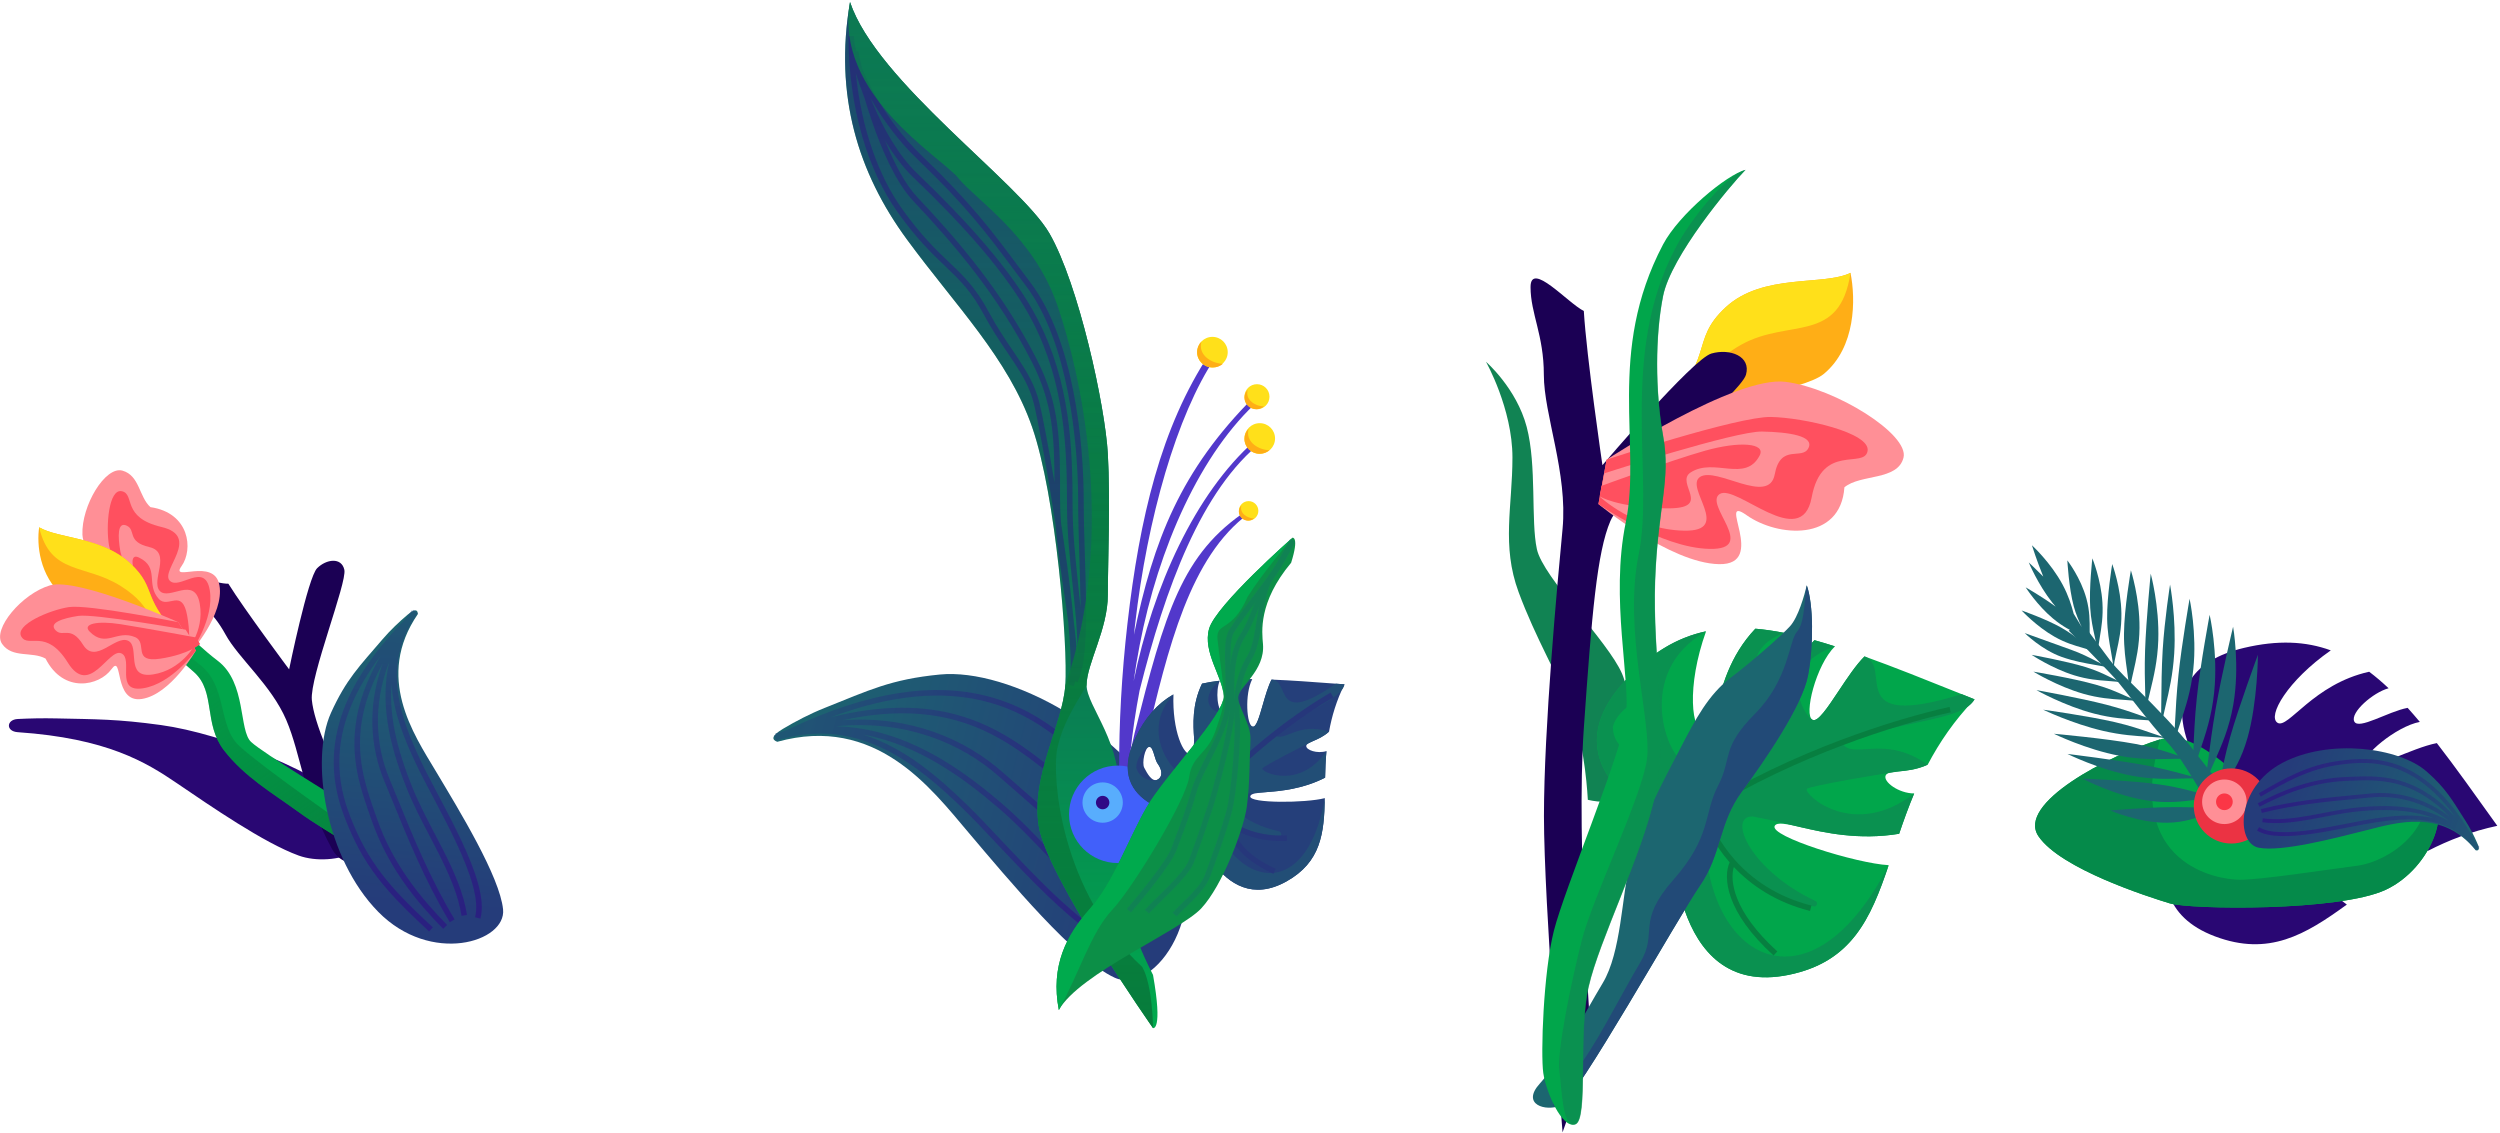 <svg width="898" height="407" viewBox="0 0 898 407" fill="none" xmlns="http://www.w3.org/2000/svg">
<path d="M806.118 232.703C818.176 229.865 828.183 230.303 837.222 233.614C821.609 244.515 814.333 257.282 818.097 259.632C821.862 261.982 830.885 245.747 851.006 241.288C853.356 243.056 855.674 245.037 857.986 247.221C852.41 248.709 844.122 255.961 845.648 259.141C847.175 262.321 857.722 255.604 864.825 254.261C866.275 255.869 867.731 257.553 869.201 259.31C860.581 260.941 847.867 271.793 849.48 274.507C851.093 277.221 866.35 268.618 875.311 266.923C881.979 275.523 889.051 285.49 897.033 296.633C887.612 298.652 879.473 301.837 872.211 305.578C864.924 304.538 860.742 300.103 858.856 301.254C856.969 302.404 859.016 308.074 863.215 310.717C859.121 313.276 855.299 315.948 851.653 318.586C831.447 310.1 823.015 293.774 819.537 295.492C816.06 297.209 834.695 319.121 842.986 324.923C828.057 335.751 814.953 343.63 795.613 336.342C757.991 322.165 791.643 278.415 791.643 278.415C791.643 278.415 766.468 242.035 806.118 232.703Z" fill="#290773"/>
<path d="M779.324 324.475C786.816 326.76 840.243 327.415 856.943 319.614C873.643 311.812 882.518 288.446 870.349 281.446C858.18 274.445 863.889 293.907 843.344 283.335C822.799 272.762 825.215 279.433 822.548 290.126C819.882 300.819 794.604 259.728 775.919 265.572C757.233 271.416 724.247 288.617 732.221 300.381C740.196 312.145 771.832 322.19 779.324 324.475Z" fill="#01A64B"/>
<path d="M779.324 324.475C786.816 326.76 840.243 327.415 856.943 319.614C873.643 311.812 882.518 288.446 870.349 281.446C875.538 296.5 859 309.387 846.5 311C834 312.613 812.5 316 804.5 316C796.5 316 763 310.5 775.919 265.572C757.233 271.416 724.247 288.617 732.221 300.381C740.196 312.145 771.832 322.19 779.324 324.475Z" fill="#058A4A"/>
<path d="M749.515 225.912C747.979 223.855 743.063 226.492 743.063 226.492C743.063 226.492 757.636 241.239 760.592 244.697C763.547 248.155 772.277 259.915 778.186 266.282C785.738 274.42 792.919 289.964 795.824 291.878C798.728 293.793 800.819 298.568 804.058 295.661C807.298 292.755 793.059 276.321 787.99 269.534C782.922 262.746 773.049 252.817 769.192 248.969C765.335 245.121 760.258 240.298 757.954 237.213C755.65 234.128 751.051 227.969 749.515 225.912Z" fill="#1C6670"/>
<path fill-rule="evenodd" clip-rule="evenodd" d="M740.907 210.041C736.629 202.042 729.868 195.865 729.868 195.865C729.868 195.865 731.606 201.422 733.939 207.103C731.077 204.198 728.729 202.026 728.729 202.026C728.729 202.026 731.982 209.872 737.225 216.501C737.614 216.993 738.002 217.464 738.387 217.914C733.591 214.355 727.619 210.975 727.619 210.975C727.619 210.975 731.759 217.452 737.479 222.21C740.88 225.039 743.964 226.568 746.607 227.878L746.848 227.998C747.067 228.346 747.275 228.695 747.472 229.046C747.325 228.739 747.187 228.424 747.057 228.102C748.056 228.599 748.989 229.072 749.847 229.584C750.287 230.566 750.67 231.527 750.959 232.499C750.793 231.737 750.701 230.936 750.652 230.092C750.896 230.255 751.132 230.423 751.362 230.599C751.12 230.39 750.881 230.173 750.644 229.949C750.589 228.885 750.597 227.754 750.606 226.548C750.631 223.29 750.66 219.489 749.441 215.014C747.39 207.486 742.585 201.288 742.585 201.288C742.585 201.288 743.125 211.278 744.887 217.749C745.691 220.699 746.761 223.144 747.808 225.332C747.511 224.84 747.212 224.336 746.905 223.82C746.268 222.749 745.602 221.628 744.871 220.464C744.053 217.376 742.97 213.898 740.907 210.041ZM746.977 226.025C747.074 226.135 747.171 226.243 747.267 226.351C748.03 227.211 748.757 228.029 749.482 228.788C749.339 228.485 749.193 228.179 749.043 227.87C748.403 227.256 747.711 226.65 746.977 226.025Z" fill="#1C6670"/>
<path d="M755.193 216.438C754.683 208.092 751.572 200.553 751.572 200.553C751.572 200.553 750.365 211.162 750.803 218.337C751.052 222.411 751.79 225.75 752.451 228.74C752.954 231.016 753.412 233.089 753.576 235.13C753.539 233.201 753.881 231.135 754.268 228.804C754.835 225.387 755.496 221.4 755.193 216.438Z" fill="#1C6670"/>
<path d="M758.706 202.6C758.706 202.6 761.869 211.043 762.011 220.282C762.095 225.774 761.126 230.154 760.297 233.907C759.73 236.468 759.229 238.738 759.169 240.871C759.09 238.61 758.675 236.303 758.219 233.77C757.621 230.443 756.953 226.727 756.884 222.218C756.762 214.276 758.706 202.6 758.706 202.6Z" fill="#1C6670"/>
<path d="M768.511 225.554C768.602 214.796 765.418 204.856 765.418 204.856C765.418 204.856 763.014 218.375 762.936 227.623C762.891 232.874 763.513 237.223 764.07 241.116C764.494 244.08 764.88 246.781 764.906 249.415C765.026 246.934 765.627 244.311 766.304 241.351C767.298 237.012 768.457 231.949 768.511 225.554Z" fill="#1C6670"/>
<path d="M772.538 206.054C772.538 206.054 775.671 217.596 775.254 229.966C775.006 237.32 773.609 243.104 772.411 248.061C771.594 251.442 770.87 254.439 770.667 257.288C770.714 254.425 770.638 251.707 770.555 248.769C770.436 244.514 770.303 239.796 770.515 233.505C770.874 222.871 772.538 206.054 772.538 206.054Z" fill="#1C6670"/>
<path d="M780.98 234.739C781.759 222.007 779.485 209.984 779.485 209.984C779.485 209.984 777.508 222.514 776.838 233.459C776.443 239.919 776.388 246.428 776.339 252.162L776.339 252.165C776.305 256.145 776.274 259.751 776.135 262.71C776.406 259.782 777.126 256.722 777.938 253.271C779.128 248.211 780.517 242.308 780.98 234.739Z" fill="#1C6670"/>
<path d="M786.498 215.069C786.498 215.069 789.2 227.411 787.837 240.395C787.027 248.114 785.032 254.107 783.323 259.243C782.157 262.747 781.123 265.853 780.689 268.837C780.941 265.917 781.096 262.907 781.265 259.642C781.521 254.67 781.809 249.107 782.516 242.369C783.688 231.207 786.498 215.069 786.498 215.069Z" fill="#1C6670"/>
<path d="M795.319 248.781C796.824 234.45 793.707 220.835 793.707 220.835C793.707 220.835 790.397 238.275 789.104 250.594C788.335 257.915 788.086 264.112 787.864 269.641L787.864 269.642L787.864 269.647C787.82 270.734 787.778 271.795 787.732 272.833C784.883 272.231 782.588 271.479 780.102 270.665C776.731 269.561 773.011 268.342 767.086 267.226C756.657 265.262 737.758 263.569 737.758 263.569C737.758 263.569 749.244 269.206 761.376 271.491C768.588 272.849 774.203 272.72 779.016 272.61C782.195 272.538 785.023 272.473 787.732 272.85C787.64 274.952 787.537 276.963 787.392 278.911C786.266 278.624 785.162 278.325 784.021 278.017L784.02 278.017L784.019 278.017C780.496 277.065 776.626 276.019 770.699 274.903C760.507 272.983 742.627 270.814 742.627 270.814C742.627 270.814 753.846 276.401 765.703 278.634C772.751 279.961 778.24 279.809 782.945 279.678C784.484 279.635 785.939 279.595 787.337 279.61C787.322 279.799 787.306 279.988 787.29 280.177C787.318 279.988 787.348 279.799 787.38 279.61C788.882 279.627 790.319 279.708 791.725 279.918C790.218 279.608 788.843 279.281 787.502 278.939C788.066 276.023 789.102 272.973 790.252 269.587C792.178 263.916 794.424 257.3 795.319 248.781Z" fill="#1C6670"/>
<path d="M802.125 225.126C802.125 225.126 804.64 239.134 802.183 253.225C800.723 261.601 797.933 267.894 795.542 273.288C793.911 276.968 792.466 280.229 791.754 283.448C792.212 280.456 792.62 277.294 793.06 273.877C793.799 268.14 794.631 261.682 795.954 254.092C798.066 241.979 802.125 225.126 802.125 225.126Z" fill="#1C6670"/>
<path d="M811.046 235.186C811.046 235.186 810.962 252.117 807.314 264.998C805.16 272.602 802.361 276.897 799.932 280.624C798.643 282.602 797.458 284.419 796.529 286.487C796.944 286.568 797.366 286.644 797.796 286.716C797.354 286.674 796.91 286.648 796.462 286.637C796.202 287.226 795.963 287.837 795.748 288.478C795.912 287.848 796.063 287.234 796.205 286.631C793.933 286.599 791.56 286.912 788.947 287.258C784.214 287.884 778.693 288.614 771.55 287.579C759.534 285.837 748.042 279.685 748.042 279.685C748.042 279.685 765.519 280.301 775.849 281.799C781.793 282.661 785.906 283.781 789.626 284.795C791.872 285.406 793.975 285.979 796.252 286.433C796.773 284.196 797.169 282.102 797.586 279.888C798.354 275.823 799.197 271.356 801.034 264.87C804.17 253.798 811.046 235.186 811.046 235.186Z" fill="#1C6670"/>
<path d="M757.963 291.114C757.963 291.114 768.411 295.655 778.562 295.522C784.597 295.443 789.009 293.789 792.791 292.371C795.371 291.404 797.658 290.547 799.966 290.375C797.936 290.345 795.82 290.268 793.552 290.186C789.356 290.034 784.639 289.863 778.974 289.937C770.248 290.051 757.963 291.114 757.963 291.114Z" fill="#1C6670"/>
<path d="M733.906 254.923C733.906 254.923 744.333 259.959 755.421 262.531C762.013 264.061 767.168 264.364 771.588 264.624C774.603 264.801 777.274 264.958 779.826 265.47C777.111 264.802 774.755 263.988 772.186 263.101C768.805 261.933 765.056 260.639 759.639 259.382C750.107 257.17 733.906 254.923 733.906 254.923Z" fill="#1C6670"/>
<path d="M752.249 256.337C741.48 253.543 731.485 247.886 731.485 247.886C731.485 247.886 747.297 250.72 756.554 253.122C761.89 254.507 765.537 255.798 768.837 256.967C771.262 257.825 773.501 258.618 776.085 259.333C773.604 258.782 770.986 258.645 768.032 258.49C763.702 258.263 758.65 257.998 752.249 256.337Z" fill="#1C6670"/>
<path d="M730.402 241.255C730.402 241.255 739.004 246.549 748.364 249.213C753.929 250.798 758.35 251.085 762.139 251.332C764.724 251.5 767.015 251.649 769.175 252.177C766.879 251.481 765.003 250.645 762.961 249.734C760.288 248.542 757.33 247.223 752.769 245.924C744.722 243.634 730.402 241.255 730.402 241.255Z" fill="#1C6670"/>
<path d="M745.099 242.59C737.063 240.11 729.763 235.218 729.763 235.218C729.763 235.218 742.197 237.467 749.105 239.598C753.018 240.806 755.514 242.022 757.77 243.12C759.496 243.961 761.081 244.733 763.052 245.38C761.196 244.888 759.214 244.743 756.978 244.58C753.7 244.342 749.876 244.063 745.099 242.59Z" fill="#1C6670"/>
<path d="M727.28 227.399C727.28 227.399 733.311 233.396 740.565 235.966C744.928 237.512 749.052 238.226 752.547 238.831C754.862 239.232 756.902 239.585 758.551 240.1C756.778 239.438 754.98 238.512 753.008 237.496C750.416 236.161 747.522 234.67 743.981 233.416C737.745 231.206 727.28 227.399 727.28 227.399Z" fill="#1C6670"/>
<path d="M738 228.719C731.481 225.023 726.157 219.281 726.157 219.281C726.157 219.281 734.841 222.296 740.446 225.473C743.628 227.277 746.122 229.24 748.356 230.998C750.056 232.336 751.604 233.555 753.19 234.494C751.666 233.712 749.952 233.223 748.018 232.67C745.183 231.861 741.876 230.916 738 228.719Z" fill="#1C6670"/>
<circle r="13.5" transform="matrix(-1 0 0 1 801.5 289.5)" fill="#EB3343"/>
<circle r="8" transform="matrix(-1 0 0 1 799 288)" fill="#FF8F96"/>
<circle r="3" transform="matrix(-1 0 0 1 799 288)" fill="#FB3646"/>
<path d="M871.633 277.109C878.673 283.263 880.839 287.407 885.671 294.935C887.331 297.522 888.713 300.287 889.795 302.767C890.877 305.248 890.278 305.677 889.244 305.395C877.104 290.355 860.516 295.577 849.894 298.249C838.298 301.165 819.51 306.09 811.313 304.501C803.116 302.913 803.046 282.861 819.846 274.019C836.646 265.177 861.732 268.453 871.633 277.109Z" fill="url(#paint0_linear)"/>
<path opacity="0.528" d="M811.696 284.733L811.374 284.919L812.082 286.141L812.331 285.997C821.035 280.953 829.226 276.206 840.396 274.696C846.089 273.927 853.797 273.149 862.263 276.663C868.515 279.258 875.239 284.22 881.871 293.376C875.905 286.948 870.121 283.291 864.606 281.258C857.018 278.46 850.007 278.771 843.954 279.04C843.514 279.059 843.079 279.079 842.65 279.097C829.753 279.633 819.292 284.184 810.969 288.535L811.623 289.786C819.875 285.472 830.118 281.031 842.708 280.507C843.13 280.49 843.554 280.471 843.982 280.452L843.984 280.452C850.059 280.184 856.806 279.886 864.118 282.582C869.074 284.409 874.322 287.626 879.78 293.226C870.259 286.13 859.977 284.171 851.31 285.043C849.539 285.221 847.729 285.392 845.885 285.567C835.399 286.561 823.806 287.66 812.093 290.637L812.441 292.005C824.039 289.058 835.509 287.97 845.998 286.975L845.999 286.975L846.002 286.974C847.85 286.799 849.669 286.627 851.451 286.447C860.006 285.587 870.254 287.582 879.702 294.941C869.114 288.888 856.786 289.184 847.873 289.95C843.387 290.335 838.86 291.202 834.415 292.053C832.88 292.347 831.354 292.64 829.844 292.91C823.924 293.967 818.203 294.688 812.786 293.944L812.594 295.343C818.245 296.119 824.153 295.36 830.092 294.299C831.642 294.022 833.192 293.726 834.741 293.429C839.166 292.581 843.588 291.735 847.994 291.356C855.543 290.708 865.264 290.435 874.249 293.913C866.986 292.203 859.385 293.06 853.032 294.002C850.457 294.384 847.314 295.003 843.918 295.672L843.905 295.674C843.524 295.749 843.139 295.825 842.751 295.901C838.901 296.658 834.766 297.453 830.741 298.038C826.714 298.623 822.821 298.995 819.452 298.912C816.063 298.828 813.306 298.286 811.473 297.129L810.719 298.323C812.882 299.687 815.954 300.238 819.417 300.323C822.902 300.409 826.884 300.025 830.945 299.435C835.008 298.844 839.173 298.043 843.024 297.286C843.413 297.21 843.799 297.134 844.181 297.059L844.186 297.058C847.591 296.387 850.7 295.775 853.239 295.398C864.647 293.708 879.179 292.475 888.901 304.821L888.956 304.778C889.103 304.999 889.251 305.223 889.398 305.448L890.579 304.675C890.518 304.581 890.456 304.487 890.394 304.393L890.604 304.238C890.141 303.613 889.673 303.005 889.2 302.416C880.557 286.623 871.354 278.908 862.805 275.36C853.973 271.694 845.946 272.522 840.207 273.297C828.759 274.844 820.358 279.713 811.696 284.733Z" fill="url(#paint1_linear)"/>
<path d="M619.824 110.412C633.191 98 655.151 102.774 664.699 98C666.608 107.548 666.608 124.734 655.151 134.282C647.446 140.702 613.141 143.83 604.548 153.377C598.819 155.287 595.955 153.377 595 149.558C616.96 128.553 606.457 122.824 619.824 110.412Z" fill="#FFAE16"/>
<path d="M619.824 110.412C633.191 98 655.151 102.774 664.699 98C660.841 123.779 642.701 114.231 625.515 123.779C608.328 133.327 613.141 143.83 604.548 153.377C598.819 155.287 595.955 153.377 595 149.558C616.96 128.553 606.457 122.824 619.824 110.412Z" fill="#FFE01A"/>
<path d="M548.393 153.36C544.734 139.455 533.756 129.94 533.756 129.94C533.756 129.94 543.27 146.773 543.27 164.338C543.27 181.903 539.294 195.926 545.466 212.642C551.637 229.358 559.522 242.217 564.494 255.091C569.467 267.965 570.349 287.294 570.349 287.294C570.349 287.294 580.789 289.943 582.608 285.064C584.428 280.186 587.67 253.546 582.608 241.917C577.547 230.289 554.273 207.447 552.053 197.273C549.832 187.098 552.053 167.266 548.393 153.36Z" fill="#118353"/>
<path d="M549.773 103.115C549.773 93.567 563.179 108.844 568.908 111.708C569.863 127.939 575.592 167.084 575.592 167.084C575.592 167.084 608.054 128.893 614.738 126.984C621.421 125.074 629.059 127.938 627.15 134.622C625.24 141.306 583.26 175.887 578.456 187.135C573.651 198.384 571.772 220.552 568.908 261.608C566.044 302.664 571.772 377.137 571.772 377.137L561.27 406.735C561.27 406.735 554.586 324.623 554.586 293.116C554.586 261.608 559.36 210.05 561.27 189.999C563.179 169.949 554.547 148.944 554.547 134.622C554.547 120.3 549.773 112.663 549.773 103.115Z" fill="#1B0054"/>
<path fill-rule="evenodd" clip-rule="evenodd" d="M583.705 244.567C592.884 234.605 602.346 229.013 612.818 226.755C605.707 246.577 607.471 263.179 612.474 263.168C614.462 263.164 615.272 259.85 616.5 254.83C618.362 247.218 621.183 235.685 630.522 225.828C633.844 226.11 637.277 226.615 640.838 227.318C636.71 232.093 633.904 244.02 637.403 246.149C639.54 247.449 642.322 243.195 645.445 238.421C647.437 235.375 649.567 232.118 651.757 229.955C654.149 230.625 656.596 231.363 659.104 232.164C652.28 238.903 647.795 256.936 651.066 258.568C652.936 259.501 656.453 254.207 660.447 248.193C663.438 243.691 666.696 238.785 669.733 235.786C680.272 239.569 691.826 244.204 704.638 249.343C706.164 249.955 707.707 250.574 709.269 251.2C701.968 258.793 696.611 266.733 692.426 274.679C688.54 276.462 684.822 276.822 682.034 277.091C679.537 277.333 677.785 277.502 677.327 278.559C676.358 280.794 681.979 284.997 687.574 285.006C685.511 289.917 683.773 294.772 682.173 299.49C667.674 301.898 655.202 299.04 647.112 297.186C641.74 295.955 638.3 295.167 637.481 296.657C635.428 300.391 666.983 310.188 678.416 310.767C671.883 330.107 665.077 345.526 642.535 350.162C598.686 359.179 600.632 297.053 600.632 297.053C600.632 297.053 553.526 277.323 583.705 244.567ZM636.281 250.826C637.496 251.276 637.596 254.386 637.684 257.134C637.72 258.262 637.754 259.329 637.863 260.125C638.236 262.86 637.367 264.65 634.481 264.242C631.595 263.833 630.36 261.484 630.847 258.52C631.334 255.557 634.568 250.191 636.281 250.826ZM591.537 257.201C591.58 254.431 591.621 251.836 590.141 251.555C587.638 251.079 583.224 259.318 583.752 262.21C583.776 262.339 583.8 262.476 583.826 262.62C584.38 265.7 585.502 271.94 589.161 271.143C592.991 270.308 593.097 265.859 591.947 262.495C591.477 261.119 591.508 259.118 591.537 257.201Z" fill="#01A64B"/>
<path fill-rule="evenodd" clip-rule="evenodd" d="M583.705 244.567C592.884 234.605 602.346 229.013 612.818 226.755C586.285 241.89 599.823 273.24 604.826 273.23C606.814 273.226 615.272 259.85 616.5 254.83C618.362 247.218 621.183 235.685 630.522 225.828C633.844 226.11 637.277 226.615 640.838 227.318C629.022 231.746 627.295 241.728 637.403 246.149C639.54 247.449 642.322 243.195 645.445 238.421C647.437 235.375 649.567 232.118 651.757 229.955C654.149 230.625 656.596 231.363 659.104 232.164C637.821 239.607 647.795 256.936 651.066 258.568C652.936 259.501 656.453 254.207 660.447 248.193C663.438 243.691 666.696 238.785 669.733 235.786C680.272 239.569 661.618 262.653 704.638 249.344C706.164 249.955 707.707 250.575 709.269 251.2C705.358 258.761 683.518 258.643 661.592 266.817C665.559 273.242 676.523 263.448 692.426 274.679C688.54 276.463 684.822 276.822 682.034 277.092C679.537 277.333 649.457 282.336 648.999 283.392C648.03 285.628 666.059 301.713 687.574 285.006C685.511 289.917 683.773 294.772 682.173 299.49C667.674 301.898 655.202 299.04 647.112 297.186C644.252 296.531 636.958 294.648 629.57 293.272C620.301 293.113 628.559 312.535 652.052 323.606C653.132 324.115 652.668 325.834 651.5 325.59C619.897 318.981 614.202 296.553 612.831 291.987C608.563 341.95 648.47 368.739 678.416 310.767C671.883 330.107 665.077 345.526 642.535 350.162C598.686 359.179 600.632 297.053 600.632 297.053C600.632 297.053 553.526 277.323 583.705 244.567ZM636.282 250.826C637.496 251.276 637.596 254.387 637.684 257.134C637.72 258.262 637.755 259.329 637.863 260.125C638.237 262.86 637.367 264.65 634.481 264.242C631.595 263.833 627.775 265.046 627.297 258.277C626.818 251.509 634.568 250.191 636.282 250.826ZM591.538 257.201C591.581 254.431 591.621 251.836 590.141 251.555C587.638 251.079 580.473 255.905 579.322 261.18C579.345 261.309 579.37 261.446 579.396 261.59C579.361 267.348 585.502 271.94 589.161 271.143C592.992 270.308 593.097 265.859 591.947 262.495C591.477 261.119 591.508 259.118 591.538 257.201Z" fill="#0A9150"/>
<path fill-rule="evenodd" clip-rule="evenodd" d="M611.487 289.978C643.875 269.778 680.968 258.178 700.287 253.916L700.718 255.869C681.672 260.071 645.157 271.482 613.163 291.292C614.342 295.729 617.457 302.481 623.223 308.949C629.233 315.691 638.11 322.109 650.657 325.275L650.167 327.214C637.907 324.121 629.003 318.01 622.788 311.432C621.354 316.098 622.384 327.194 638.415 341.741L637.071 343.222C619.764 327.517 618.906 315.005 621.278 309.766C615.837 303.504 612.728 297.006 611.395 292.398C609.912 293.336 608.44 294.292 606.981 295.266L605.87 293.603C607.724 292.365 609.598 291.157 611.487 289.978Z" fill="#077F40"/>
<path d="M603.757 268.447C608.965 258.426 613.706 249.456 621.67 243.429C629.635 237.402 640.029 228.175 642.972 224.951C645.915 221.727 648.133 213.902 648.997 210.258C651.357 216.845 651.521 231.771 649.443 242.68C647.365 253.588 633.842 273.257 625.598 284.446C617.353 295.635 618.382 306.917 610.651 318.083C602.92 329.249 566.253 394.771 560.694 397.084C555.134 399.397 546.258 396.711 553.125 389.19C559.992 381.668 568.983 364.265 575.686 353.146C582.389 342.027 582.505 321.939 585.54 309.442C588.576 296.945 598.548 278.468 603.757 268.447Z" fill="#1C6670"/>
<path d="M617.111 282.258C622.319 272.236 618.044 268.826 630.353 256.422C642.662 244.018 642.544 230.12 645.487 226.896C648.43 223.673 648.133 213.902 648.997 210.258C651.357 216.845 651.522 231.771 649.444 242.679C647.365 253.588 633.842 273.257 625.598 284.446C617.353 295.635 618.382 306.917 610.651 318.083C602.92 329.249 566.253 394.771 560.694 397.084C555.135 399.397 558.303 393.073 565.17 385.552C572.036 378.03 582.406 356.96 589.109 345.841C595.812 334.722 587.426 331.499 601.136 315.941C614.846 300.384 611.902 292.279 617.111 282.258Z" fill="#224A77"/>
<path d="M577.097 165.097C577.097 165.097 623.369 134.8 641.425 137.161C659.481 139.522 685.835 156.036 683.74 164.388C681.644 172.739 668.32 170.212 662.513 175.034C661.16 194.725 638.5 192.934 627.379 185.056C616.258 177.179 635.163 202.998 617.476 202.647C599.789 202.296 574.151 181.059 574.151 181.059L577.097 165.097Z" fill="#FF8F96"/>
<path d="M577.097 165.097C577.097 165.097 624.289 149.534 636.109 149.773C647.93 150.012 672.019 155.429 670.835 162.007C669.651 168.584 654.383 158.97 650.744 178.688C647.106 198.406 623.592 173.678 617.718 177.448C611.845 181.219 631.767 197.516 614.08 197.165C596.392 196.814 574.151 181.059 574.151 181.059L577.097 165.097Z" fill="#FF505F"/>
<path d="M576.274 170.013C576.274 170.013 623.344 154.817 632.924 155.011C642.504 155.204 651.868 156.565 649.571 160.995C647.274 165.426 639.557 159.147 637.478 170.414C635.399 181.682 616.561 167.525 610.687 171.296C604.814 175.067 622.59 190.969 604.903 190.618C587.215 190.266 574.714 178.463 574.714 178.463L576.274 170.013Z" fill="#FF8F96"/>
<path d="M575.273 174.513C575.273 174.513 599.935 165.428 612.419 161.907C624.904 158.385 634.376 159.162 632.079 163.593C626.924 173.537 615.757 164.257 607.283 169.697C601.41 173.468 615.934 182.944 598.247 182.593C580.559 182.242 574.58 178.268 574.58 178.268L575.273 174.513Z" fill="#FF505F"/>
<path d="M583.98 187.58C589.678 159.917 576.929 126.649 597.364 87.825C603.1 76.927 620.308 62.677 627 61C621.264 66.868 600.232 92.016 597.364 106.267C594.496 120.518 594.496 140.637 597.364 156.564C600.232 172.491 595.491 181.712 594.496 208.537C593.502 235.362 599.276 263.864 594.496 285.659C589.716 307.454 574.421 337.632 570.597 354.398C566.773 371.163 570.597 402.18 565.817 403.856C561.037 405.533 555.301 392.12 554.345 385.414C553.389 378.708 554.345 349.368 558.169 334.279C561.993 319.19 582.068 271.408 583.98 257.996C585.892 244.583 578.283 215.243 583.98 187.58Z" fill="#01A64B"/>
<path d="M588.637 199.004C594.323 171.34 581.407 127.947 601.801 89.122C607.525 78.224 620.322 62.677 627 61C621.276 66.868 600.286 92.017 597.424 106.268C594.562 120.519 594.562 140.638 597.424 156.566C600.286 172.493 595.554 181.714 594.562 208.54C593.57 235.366 599.332 263.867 594.562 285.663C589.791 307.459 574.526 337.638 570.71 354.403C566.894 371.169 570.71 402.186 565.94 403.863C561.169 405.54 561.069 391.418 560.115 384.711C559.161 378.005 564.343 352.892 568.16 337.803C571.976 322.713 589.654 286.314 591.562 272.901C593.47 259.489 582.951 226.668 588.637 199.004Z" fill="#118353" fill-opacity="0.592"/>
<path d="M337.603 242.287C319.945 244.001 312.026 247.998 296.256 254.271C290.838 256.426 285.651 259.164 281.242 261.794C276.833 264.424 277.282 265.748 279.189 266.455C314.529 256.671 334.344 283.054 347.775 298.91C362.437 316.219 385.973 344.572 400.37 351.179C414.766 357.785 437.029 326.937 420.887 294.738C404.746 262.539 362.435 239.876 337.603 242.287Z" fill="url(#paint2_linear)"/>
<path opacity="0.528" d="M421.319 320.424L421.601 321.049L419.779 321.872L419.545 321.355C411.699 303.971 404.286 287.546 388.678 272.831C380.739 265.347 369.655 255.577 352.622 251.621C338.953 248.447 321.346 248.996 298.339 257.659C317.26 252.942 331.881 253.506 343.766 256.775C358.492 260.826 368.911 269.012 377.955 276.117C378.609 276.632 379.257 277.14 379.899 277.642C399.139 292.673 410.218 311.197 418.238 327.085L416.452 327.987C408.483 312.199 397.565 293.981 378.667 279.218C378.035 278.723 377.398 278.223 376.755 277.719C367.687 270.597 357.56 262.644 343.235 258.704C332.565 255.769 319.506 255.049 302.776 258.678C327.304 256.983 346.807 265.656 359.957 277.232C362.493 279.464 365.097 281.73 367.749 284.039C382.824 297.158 399.468 311.642 414.226 329.152L412.697 330.441C398.047 313.06 381.535 298.689 366.458 285.567C363.8 283.253 361.186 280.978 358.635 278.733C345.422 267.101 325.538 258.416 300.332 260.889C325.574 261.498 345.998 276.768 359.84 288.6C366.318 294.137 372.324 300.458 378.236 306.678C380.281 308.831 382.316 310.971 384.354 313.063C392.319 321.238 400.377 328.705 409.604 333.569L408.672 335.338C399.148 330.318 390.906 322.654 382.922 314.459C380.844 312.327 378.785 310.161 376.725 307.993C370.834 301.794 364.933 295.584 358.54 290.12C346.6 279.913 330.107 267.477 310.065 263.887C325.274 268.634 337.571 279.638 347.391 289.136C350.934 292.563 355.092 296.985 359.592 301.77C360.103 302.313 360.618 302.861 361.137 303.412C366.24 308.834 371.744 314.633 377.311 319.989C382.882 325.347 388.492 330.236 393.802 333.845C399.135 337.471 404.05 339.723 408.248 339.971L408.131 341.967C403.383 341.688 398.099 339.185 392.677 335.5C387.232 331.798 381.529 326.821 375.925 321.43C370.317 316.036 364.783 310.204 359.681 304.783C359.167 304.237 358.657 303.695 358.153 303.159L358.14 303.145C353.63 298.35 349.507 293.966 346.001 290.574C330.282 275.37 309.098 257.263 280.257 265.623L280.22 265.495C279.739 265.677 279.256 265.862 278.77 266.05L278.047 264.185C278.24 264.111 278.433 264.036 278.626 263.962L278.474 263.491C279.884 263.036 281.282 262.615 282.669 262.227C313.41 247.432 336.056 245.721 353.074 249.673C370.653 253.755 382.062 263.846 390.05 271.376C405.947 286.364 413.502 303.102 421.319 320.424Z" fill="url(#paint3_linear)"/>
<path d="M305.321 0.747C314.869 29.39 366.427 65.672 376.93 83.813C387.432 101.954 396.98 145.874 397.935 163.06C398.89 180.246 397.935 201.251 397.935 213.663C397.935 226.075 390.297 238.487 390.297 246.126C390.297 253.764 403.664 267.131 401.754 287.181C400.897 296.178 397.935 318.689 414.166 350.197C417.752 370.482 414.166 369.293 414.166 369.293C414.166 369.293 375.974 314.87 373.11 296.729C370.246 278.588 381.703 260.447 382.658 246.126C383.613 231.804 379.367 178.337 370.774 153.513C362.18 128.688 343.36 109.987 325.774 86.013C308.187 62.039 299.592 34.164 305.321 0.747Z" fill="url(#paint4_linear)"/>
<path d="M305.321 0.747C314.869 29.39 366.427 65.672 376.93 83.813C387.432 101.954 396.98 145.874 397.935 163.06C398.89 180.246 397.935 201.251 397.935 213.663C397.935 226.075 390.297 238.487 390.297 246.126C390.297 253.764 403.664 267.131 401.754 287.181C400.897 296.178 397.935 318.689 414.166 350.197C417.752 370.482 414.166 369.293 414.166 369.293C414.166 369.293 375.974 314.87 373.11 296.729C370.246 278.588 381.703 260.447 382.658 246.126C383.613 231.804 379.367 178.337 370.774 153.513C362.18 128.688 343.36 109.987 325.774 86.013C308.187 62.039 299.592 34.164 305.321 0.747Z" fill="url(#paint5_linear)" fill-opacity="0.618"/>
<path fill-rule="evenodd" clip-rule="evenodd" d="M304.774 13.013C304.774 39.181 312.075 61.736 322.372 76.152C329.371 85.95 334.795 91.115 339.474 95.569C339.727 95.81 339.978 96.049 340.227 96.286C345.038 100.877 349.063 104.904 353.392 112.985C356.359 118.523 359.335 122.912 362.007 126.851C362.739 127.931 363.448 128.976 364.127 130.002C367.297 134.788 369.848 139.177 371.306 144.765C372.617 149.789 376.067 168.16 379.123 188.01C379.714 195.885 380.964 204.369 382.147 212.403L382.148 212.407C382.417 214.24 382.684 216.05 382.938 217.823C383.213 219.736 383.473 221.607 383.71 223.422C383.846 224.878 383.969 226.291 384.076 227.655C384.432 232.19 384.612 236.153 384.563 239.286C384.539 240.852 384.458 242.195 384.317 243.289C384.175 244.392 383.979 245.18 383.756 245.679C383.754 245.682 383.753 245.684 383.752 245.687L385.575 246.509C385.826 245.953 386.036 245.34 386.209 244.675L387.022 245.081C388.39 242.345 389.176 238.333 389.62 233.601C390.066 228.842 390.174 223.24 390.122 217.255C390.074 211.722 389.888 205.838 389.704 199.964L389.658 198.518C389.459 192.161 389.274 185.85 389.274 180.013C389.274 169.352 388.378 154.871 385.541 140.488C382.709 126.125 377.921 111.757 370.07 101.408C368.373 99.171 366.767 97.014 365.188 94.894C356.547 83.291 348.701 72.755 330.965 55.79C324.314 49.428 318.497 41.511 314.221 33.881C312.422 30.67 310.905 27.528 309.715 24.589C309.047 21.912 308.556 19.738 308.252 18.305L307.624 18.439C307.196 16.828 306.91 15.338 306.777 14C306.775 13.672 306.774 13.343 306.774 13.013H304.774ZM307.412 26.203C309.383 46.337 315.739 63.424 324 74.99C330.887 84.632 336.202 89.692 340.856 94.123C341.108 94.364 341.359 94.602 341.607 94.839C346.479 99.487 350.679 103.686 355.155 112.041C358.067 117.477 360.97 121.758 363.635 125.689C364.375 126.78 365.097 127.844 365.795 128.898C369 133.738 371.699 138.348 373.241 144.26C374.244 148.105 376.443 159.446 378.769 173.256C378.716 156.271 378.07 144.595 370.609 129.954C358.442 106.08 343.002 88.065 328.046 72.199C321.894 65.672 316.898 54.284 313.236 43.641C312.248 40.771 311.354 37.943 310.556 35.26C309.325 32.13 308.272 29.066 307.412 26.203ZM385.697 223.198C384.92 214.929 383.69 205.316 382.293 195.682C381.91 193.04 381.513 190.395 381.11 187.775C380.898 184.918 380.774 182.148 380.774 179.513L380.774 178.097C380.779 158.423 380.782 145.51 372.391 129.046C360.096 104.92 344.504 86.742 329.501 70.827C325.03 66.084 321.116 58.5 317.884 50.428C320.846 55.44 324.262 60.081 328.082 63.735C344.91 79.831 362.1 98.45 370.885 115.471C382.475 137.927 383.274 160.798 383.274 182.013C383.274 191.135 384.327 201.103 385.312 210.428C385.598 213.138 385.879 215.794 386.126 218.36C386.678 224.078 387.065 229.343 386.999 233.806C386.985 234.765 386.95 235.68 386.892 236.55C386.878 235.923 386.854 235.282 386.822 234.629C386.651 231.197 386.234 227.326 385.697 223.198ZM312.722 35.295C312.98 35.938 313.246 36.583 313.52 37.231C317.438 46.502 322.873 55.985 329.465 62.29C346.304 78.397 363.711 97.211 372.662 114.554C384.492 137.475 385.274 160.778 385.274 182.013C385.274 191.019 386.311 200.838 387.294 210.147L387.294 210.148C387.582 212.876 387.866 215.561 388.117 218.168L388.129 218.292C388.128 218.12 388.127 217.948 388.126 217.776C388.125 217.609 388.123 217.441 388.122 217.272C388.074 211.763 387.889 205.901 387.705 200.023L387.659 198.581C387.46 192.227 387.274 185.886 387.274 180.013C387.274 169.449 386.385 155.101 383.579 140.875C380.77 126.63 376.058 112.61 368.477 102.617C366.77 100.368 365.159 98.204 363.578 96.081C354.95 84.496 347.194 74.081 329.582 57.235C322.894 50.838 317.056 42.935 312.722 35.295Z" fill="#300886" fill-opacity="0.4"/>
<path d="M305.321 0.747C314.869 29.39 366.427 65.672 376.93 83.813C387.432 101.954 396.98 145.874 397.935 163.06C398.89 180.246 397.935 201.251 397.935 213.663C397.935 226.075 390.296 238.488 390.296 246.126C388.348 249.945 381.763 258.942 379.755 269.04C377.748 279.139 381.089 320.599 410.308 347.333C414.089 354.016 414.166 369.293 414.166 369.293C414.166 369.293 375.974 314.87 373.11 296.729C370.246 278.588 381.703 260.447 382.658 246.126C401.274 192.513 388.349 134.337 379.755 109.513C371.162 84.688 350.668 71.894 344.274 64.013C337.879 56.132 299.592 34.164 305.321 0.747Z" fill="url(#paint6_linear)"/>
<path d="M305.321 0.747C314.869 29.39 366.427 65.672 376.93 83.813C387.432 101.954 396.98 145.874 397.935 163.06C398.89 180.246 397.935 201.251 397.935 213.663C397.935 226.075 390.296 238.488 390.296 246.126C388.348 249.945 381.763 258.942 379.755 269.04C377.748 279.139 381.089 320.599 410.308 347.333C414.089 354.016 414.166 369.293 414.166 369.293C414.166 369.293 375.974 314.87 373.11 296.729C370.246 278.588 381.703 260.447 382.658 246.126C401.274 192.513 388.349 134.337 379.755 109.513C371.162 84.688 350.668 71.894 344.274 64.013C337.879 56.132 299.592 34.164 305.321 0.747Z" fill="url(#paint7_linear)" fill-opacity="0.364"/>
<path fill-rule="evenodd" clip-rule="evenodd" d="M407.729 224.24C407.586 225.492 407.447 226.744 407.314 227.996C414.316 194.098 424 169 450.5 142.5L452.5 143.5C431.248 162.385 416.067 196.866 409.34 231.868C408.516 236.155 407.804 240.441 407.203 244.697C414.168 210.615 429.324 177.317 450.5 158.5H453.5C431.5 175.685 418.5 211.5 409.34 248.028C407.904 255.5 406.807 262.97 406.047 270.286C406.511 267.959 407.015 265.628 407.558 263.298C418.5 220 424.5 198.815 448 183.315L448.5 184.5C427.5 200 419.605 232.236 411.5 267C409.595 275.17 409.418 280.027 408.5 288H402.091C402.11 287.33 402.133 286.657 402.159 285.982C402.032 282.895 401.982 279.724 402.006 276.486C401.914 260.182 402.906 242.094 404.976 224.048C409.335 186.037 417 153.5 434.5 127L436.5 128.5C422.71 149.036 412.087 186.244 407.729 224.24Z" fill="#5238CB"/>
<circle cx="435.5" cy="126.5" r="5.5" fill="#FFE01A"/>
<path d="M439.308 130.662C438.321 131.496 437.035 132 435.628 132C432.52 132 430 129.538 430 126.5C430 125.022 430.596 123.681 431.567 122.692C430.151 127.769 435.628 130.662 439.308 130.662Z" fill="#FFAE16"/>
<circle cx="452.5" cy="157.5" r="5.5" fill="#FFE01A"/>
<path d="M456 161.706C455.046 162.512 453.802 163 452.442 163C449.436 163 447 160.619 447 157.682C447 156.253 447.577 154.956 448.515 154C447.146 158.909 452.442 161.706 456 161.706Z" fill="#FFAE16"/>
<circle cx="451.5" cy="142.5" r="4.5" fill="#FFE01A"/>
<path d="M454 145.993C453.258 146.621 452.291 147 451.233 147C448.895 147 447 145.148 447 142.864C447 141.752 447.449 140.743 448.178 140C447.113 143.818 451.233 145.993 454 145.993Z" fill="#FFAE16"/>
<circle cx="448.5" cy="183.5" r="3.5" fill="#FFE01A"/>
<path d="M450.444 186.217C449.867 186.705 449.115 187 448.292 187C446.474 187 445 185.56 445 183.783C445 182.918 445.349 182.134 445.916 181.556C445.088 184.525 448.292 186.217 450.444 186.217Z" fill="#FFAE16"/>
<circle cx="401.506" cy="292.506" r="17.506" fill="#4160FA"/>
<circle opacity="0.5" cx="396.073" cy="288.281" r="7.244" fill="#70FAFF"/>
<circle cx="396.073" cy="288.281" r="2.415" fill="#300886"/>
<path fill-rule="evenodd" clip-rule="evenodd" d="M407.674 265.358C411.224 257.77 415.757 252.706 421.509 249.419C421.02 262.432 425.161 271.889 428.109 270.949C429.28 270.575 429.138 268.469 428.924 265.281C428.6 260.446 428.108 253.12 431.772 245.564C433.783 245.11 435.901 244.766 438.132 244.516C436.59 248.102 437.164 255.657 439.625 256.258C441.128 256.625 441.973 253.598 442.922 250.2C443.527 248.032 444.175 245.714 445.061 244.03C446.596 243.978 448.177 243.956 449.805 243.96C447.041 249.208 447.766 260.676 449.999 261.027C451.276 261.227 452.36 257.45 453.591 253.158C454.513 249.945 455.518 246.445 456.748 244.109C463.667 244.371 471.344 244.944 479.857 245.581L479.861 245.581C480.873 245.657 481.897 245.733 482.934 245.81C480.048 251.65 478.373 257.332 477.391 262.798C475.433 264.575 473.309 265.481 471.716 266.161C470.289 266.77 469.288 267.197 469.215 267.905C469.061 269.404 473.16 270.832 476.46 269.791C476.161 273.072 476.044 276.259 475.982 279.339C467.885 283.467 459.999 284.112 454.883 284.531C451.486 284.809 449.311 284.987 449.106 286.018C448.594 288.603 469.026 288.484 475.874 286.689C475.636 299.31 474.504 309.671 462.082 316.615C437.917 330.123 427.458 293.136 427.458 293.136C427.458 293.136 396.003 290.305 407.674 265.358ZM439.837 259.225C440.638 259.263 441.278 261.078 441.843 262.681C442.075 263.34 442.294 263.962 442.507 264.411C443.238 265.954 443.06 267.171 441.282 267.47C439.505 267.768 438.338 266.614 438.072 264.776C437.805 262.938 438.709 259.17 439.837 259.225ZM414.652 271.342C414.16 269.701 413.699 268.164 412.774 268.274C411.209 268.461 410.146 274.143 410.998 275.749C411.036 275.821 411.076 275.897 411.118 275.977C412.02 277.689 413.847 281.158 415.855 280.005C417.957 278.797 417.189 276.154 415.882 274.386C415.348 273.663 414.992 272.478 414.652 271.342Z" fill="#253F7A"/>
<path fill-rule="evenodd" clip-rule="evenodd" d="M407.674 265.358C411.224 257.77 415.757 252.706 421.508 249.419C408.695 263.297 422.532 279.249 425.479 278.309C426.651 277.935 429.138 268.469 428.924 265.281C428.6 260.446 428.108 253.12 431.772 245.565C433.783 245.11 435.901 244.767 438.132 244.516C431.993 249.333 432.84 255.54 439.625 256.258C441.127 256.626 441.973 253.598 442.922 250.2C443.527 248.033 444.174 245.714 445.061 244.03C446.596 243.978 448.177 243.956 449.805 243.96C438.649 252.324 447.766 260.676 449.999 261.027C451.276 261.227 452.36 257.45 453.591 253.158C454.513 249.946 455.517 246.445 456.747 244.109C463.667 244.371 456.983 261.464 479.857 245.581C480.87 245.656 481.896 245.733 482.933 245.81C482.04 250.998 469.144 255.009 457.745 263.923C461.284 266.97 465.918 259.148 477.391 262.798C475.433 264.575 473.309 265.481 471.716 266.161C470.288 266.77 453.491 275.339 453.418 276.047C453.265 277.546 466.898 283.66 476.46 269.792C476.161 273.072 476.044 276.259 475.982 279.339C467.885 283.467 459.998 284.113 454.883 284.531C453.074 284.679 448.423 284.932 443.81 285.5C438.72 287.019 445.64 295.634 459.346 298.592C460.512 298.844 460.543 300.643 459.349 300.669C442.031 301.047 435.265 290.16 433.703 287.87C440.521 318.121 469.051 326.458 475.874 286.689C475.636 299.31 474.504 309.671 462.082 316.615C437.917 330.123 427.458 293.136 427.458 293.136C427.458 293.136 396.003 290.305 407.674 265.358ZM439.837 259.225C440.637 259.263 441.277 261.078 441.842 262.681C442.075 263.34 442.294 263.962 442.507 264.411C443.238 265.954 443.06 267.171 441.282 267.47C439.505 267.768 437.479 269.197 435.933 265.296C434.386 261.395 438.709 259.171 439.837 259.225ZM414.652 271.342C414.159 269.701 413.698 268.164 412.774 268.274C411.209 268.462 407.887 272.645 408.194 275.97C408.232 276.042 408.272 276.118 408.314 276.198C409.369 279.598 413.847 281.159 415.855 280.005C417.957 278.797 417.188 276.154 415.882 274.386C415.348 273.663 414.992 272.478 414.652 271.342Z" fill="#224E76"/>
<path fill-rule="evenodd" clip-rule="evenodd" d="M432.245 286.69C447.6 268.689 467.337 254.895 477.955 248.759L478.956 250.491C468.581 256.486 449.34 269.923 434.245 287.431C435.785 289.759 438.786 292.984 443.192 295.6C447.936 298.417 454.293 300.519 462.197 300.047L462.317 302.043C454.756 302.495 448.503 300.712 443.637 298.141C444.036 301.182 447.003 306.921 458.239 312.074L457.405 313.892C444.496 307.972 441.306 300.817 441.601 296.973C437.526 294.443 434.607 291.425 432.903 289.011C432.316 289.713 431.736 290.421 431.164 291.135L429.603 289.885C430.467 288.806 431.349 287.74 432.245 286.69Z" fill="#26377B"/>
<path d="M380.333 362.815C387.601 349.668 423.805 334.488 431.456 326.328C439.107 318.168 446.768 297.819 447.863 289.753C448.958 281.687 448.845 271.75 449.164 265.898C449.483 260.047 444.576 253.911 444.772 250.31C444.969 246.71 454.457 240.907 453.666 231.384C453.311 227.111 451.863 216.388 463.777 202.141C466.752 192.712 464.268 193.139 464.268 193.139C464.268 193.139 436.741 217.37 434.316 225.815C431.89 234.259 439.262 243.239 439.547 250.025C439.832 256.812 418.332 278.663 411.815 290.045C405.298 301.427 399.867 316.931 391.489 326.406C383.111 335.88 377.272 346.848 380.333 362.815Z" fill="#0C8F47"/>
<path d="M380.333 362.815C387.601 349.668 391.834 335.002 399.485 326.842C407.136 318.682 426.023 287.304 427.118 279.238C428.212 271.172 433.571 271.077 436.53 262.726C439.489 254.374 439.351 253.626 439.547 250.025C439.744 246.425 437.973 236.265 437.328 229.72C436.684 223.175 442.457 227.496 448.185 214.288C453.667 205.574 464.268 193.139 464.268 193.139C464.268 193.139 436.741 217.37 434.316 225.815C431.89 234.259 439.262 243.239 439.547 250.025C439.833 256.812 418.332 278.663 411.815 290.045C405.299 301.427 399.867 316.931 391.489 326.406C383.111 335.88 377.273 346.848 380.333 362.815Z" fill="#00AA4D"/>
<g opacity="0.3">
<path fill-rule="evenodd" clip-rule="evenodd" d="M462.204 200.102C460.837 202.587 459.153 205.467 457.382 207.834C456.556 208.938 455.635 210.16 454.667 211.444C450.541 216.92 445.555 223.538 443.358 227.03C442.785 227.941 442.42 229.193 442.218 230.837C442.016 232.475 441.984 234.42 442.017 236.666C442.034 237.778 442.066 238.961 442.101 240.208C442.205 243.961 442.325 248.294 442.067 253.013C441.783 258.235 439.2 264.155 436.506 269.686C435.927 270.874 435.343 272.043 434.773 273.187C432.637 277.467 430.681 281.387 429.807 284.602C428.256 290.305 426.01 296.312 423.964 301.786C423.512 302.995 423.069 304.179 422.646 305.327C422.131 306.725 421.022 308.604 419.66 310.637C418.283 312.692 416.599 314.977 414.881 317.207C411.445 321.666 407.845 325.943 406.231 327.789L404.725 326.472C406.315 324.654 409.889 320.409 413.297 315.986C415.001 313.775 416.656 311.528 417.998 309.524C419.355 307.499 420.344 305.791 420.769 304.636C421.2 303.468 421.647 302.27 422.103 301.052C424.148 295.58 426.353 289.682 427.877 284.077C428.809 280.651 430.89 276.483 433.04 272.177C433.598 271.06 434.16 269.934 434.708 268.81C437.42 263.243 439.811 257.667 440.07 252.904C440.323 248.275 440.206 244.062 440.103 240.324C440.068 239.06 440.035 237.85 440.017 236.696C439.984 234.433 440.013 232.374 440.233 230.593C440.451 228.817 440.868 227.233 441.665 225.965C443.913 222.392 448.98 215.668 453.105 210.193C454.063 208.922 454.971 207.717 455.78 206.636C457.465 204.384 459.095 201.603 460.451 199.138C461.018 198.107 461.546 197.114 462.01 196.243C462.629 195.078 463.132 194.132 463.455 193.61L465.156 194.662C464.86 195.141 464.414 195.981 463.836 197.069C463.373 197.94 462.826 198.971 462.204 200.102Z" fill="#1C6670"/>
<path fill-rule="evenodd" clip-rule="evenodd" d="M462.204 200.102C460.837 202.587 459.153 205.467 457.382 207.834C455.313 210.599 453.773 214.269 452.243 218.086C452.13 218.369 452.016 218.653 451.903 218.938C450.51 222.427 449.089 225.985 447.259 228.763C445.244 231.822 444.158 235.964 443.669 240.223C443.183 244.464 443.299 248.725 443.616 251.943C443.79 253.71 443.58 256.212 443.168 259.009C442.753 261.829 442.121 265.028 441.412 268.225C439.995 274.62 438.263 281.055 437.323 284.511C435.432 291.465 431.27 303.294 428.919 309.675C428.389 311.113 427.265 312.762 425.913 314.434C424.545 316.124 422.878 317.916 421.185 319.647C419.741 321.124 418.265 322.568 416.932 323.874C416.703 324.098 416.477 324.318 416.258 324.534C414.745 326.017 413.492 327.262 412.721 328.143L411.215 326.826C412.047 325.875 413.361 324.572 414.857 323.106C415.079 322.888 415.306 322.666 415.536 322.441C416.87 321.135 418.328 319.708 419.756 318.248C421.431 316.535 423.048 314.795 424.358 313.176C425.684 311.537 426.631 310.098 427.042 308.984C429.393 302.602 433.527 290.847 435.393 283.986C436.332 280.533 438.054 274.137 439.46 267.792C440.163 264.619 440.784 261.471 441.189 258.718C441.598 255.941 441.774 253.646 441.626 252.139C441.298 248.813 441.176 244.407 441.682 239.995C442.187 235.599 443.325 231.099 445.589 227.663C447.301 225.063 448.648 221.693 450.066 218.146C450.172 217.879 450.279 217.611 450.387 217.342C451.901 213.563 453.529 209.645 455.78 206.636C457.465 204.384 459.095 201.603 460.451 199.138C461.018 198.107 461.546 197.114 462.01 196.243C462.629 195.078 463.132 194.132 463.455 193.61L465.156 194.662C464.86 195.141 464.414 195.981 463.836 197.069C463.373 197.94 462.826 198.971 462.204 200.102Z" fill="#1C6670"/>
<path fill-rule="evenodd" clip-rule="evenodd" d="M462.204 200.102C460.837 202.587 459.153 205.467 457.382 207.834C456.426 209.112 455.691 211.068 455.087 213.499C454.488 215.911 454.044 218.676 453.607 221.505C453.569 221.754 453.531 222.003 453.492 222.253C453.097 224.823 452.698 227.421 452.187 229.759C451.629 232.31 450.918 234.663 449.864 236.387C445.941 242.808 444.714 250.678 445.341 257.045C445.673 260.418 445.415 267.372 444.85 274.285C444.286 281.199 443.401 288.246 442.434 291.8C440.542 298.757 436.986 308.619 434.638 314.994C433.618 317.763 431.339 320.447 429.026 322.826C428.059 323.821 427.062 324.785 426.123 325.694C425.929 325.882 425.738 326.067 425.549 326.249C424.44 327.326 423.449 328.305 422.679 329.186L421.173 327.87C422.005 326.919 423.052 325.886 424.157 324.814C424.349 324.627 424.543 324.44 424.738 324.25C425.677 323.342 426.648 322.403 427.592 321.432C429.895 319.063 431.9 316.64 432.761 314.303C435.114 307.915 438.639 298.134 440.504 291.275C441.416 287.921 442.292 281.043 442.857 274.123C443.422 267.201 443.663 260.413 443.351 257.241C442.688 250.518 443.971 242.197 448.158 235.344C449.029 233.918 449.685 231.838 450.233 229.332C450.73 227.058 451.12 224.523 451.517 221.939C451.555 221.693 451.593 221.447 451.631 221.2C452.066 218.381 452.522 215.53 453.146 213.017C453.765 210.524 454.576 208.245 455.78 206.636C457.465 204.384 459.095 201.603 460.451 199.138C461.018 198.107 461.546 197.114 462.01 196.243C462.629 195.078 463.132 194.132 463.455 193.61L465.156 194.662C464.86 195.141 464.414 195.981 463.836 197.069C463.373 197.94 462.826 198.971 462.204 200.102Z" fill="#1C6670"/>
</g>
<path d="M57.812 260.436C41.957 258.258 34.655 258.381 20.213 258.051C15.251 257.937 10.46 258.058 6.37 258.264C2.28 258.47 2 262.701 6.37 263C38.48 265.195 52.472 273.806 63.507 281.304C75.553 289.49 94.857 302.824 107.306 307.324C119.754 311.825 141.455 304.803 128.977 291.316C116.5 277.83 80.108 263.498 57.812 260.436Z" fill="#290773"/>
<path d="M68.002 210.682C64.918 205.009 77.738 209.799 82.032 209.669C87.837 219.008 103.853 240.434 103.853 240.434C103.853 240.434 110.608 207.361 113.922 204.09C117.236 200.818 122.653 200.077 123.69 204.659C124.726 209.241 111.207 243.212 112.015 251.432C112.823 259.652 118.88 273.424 130.458 298.734C135.579 309.928 124.109 313.874 119.204 304.853C109.026 286.132 108.187 271.153 102.832 258.629C97.478 246.106 85.615 236.385 80.989 227.876C76.362 219.367 71.087 216.355 68.002 210.682Z" fill="#1B0054"/>
<path d="M78.19 237.338C67.768 229.454 63.891 221.753 41.723 215.822C35.501 214.157 21.479 215.987 17 218.128C21.955 217.932 41.04 218.557 46.368 222.646C51.697 226.735 62.16 234.593 69.822 241.541C77.484 248.49 73.089 260.001 80.449 269.516C87.808 279.031 97.951 284.933 106.339 291.025C114.727 297.116 118.556 298.782 125.097 303.407C131.638 308.032 137.133 321.086 140.453 319.734C143.773 318.381 143.872 311.051 142.762 308.175C141.653 305.3 133.683 294.838 127.564 290.834C121.445 286.829 94.759 270.712 90.222 266.538C85.684 262.365 88.612 245.222 78.19 237.338Z" fill="#01A64B"/>
<path d="M71.5 238.5C61.078 230.616 53.668 221.931 31.5 216C25.278 214.335 21.479 215.987 17 218.128C21.955 217.932 41.04 218.557 46.368 222.646C51.697 226.735 62.16 234.593 69.822 241.541C77.484 248.49 73.089 260.001 80.449 269.516C87.808 279.031 97.951 284.933 106.339 291.025C114.727 297.116 118.556 298.782 125.097 303.407C131.638 308.032 137.133 321.086 140.453 319.734C143.773 318.381 143.872 311.051 142.762 308.175C141.653 305.3 135.619 304.005 129.5 300C123.381 295.995 94 275.358 86 268C78 260.642 81.922 246.384 71.5 238.5Z" fill="url(#paint8_linear)"/>
<path d="M118.903 256.021C124.376 243.956 129.113 239.324 137.352 229.695C140.183 226.386 143.369 223.381 146.292 220.9C149.215 218.419 150.042 219.056 150.081 220.574C134.637 243.187 148.499 263.557 156.462 276.876C165.155 291.415 179.51 314.891 180.704 326.66C181.898 338.428 154.725 346.714 135.866 327.536C117.008 308.358 111.206 272.987 118.903 256.021Z" fill="url(#paint9_linear)"/>
<path opacity="0.528" d="M153.73 334.216L154.114 334.576L155.482 333.117L155.185 332.838C144.787 323.091 135.001 313.917 128.391 299.382C125.021 291.973 120.817 281.834 122.126 268.913C123.093 259.372 127.077 248.223 136.788 235.486C130.505 246.206 127.907 255.546 127.401 263.857C126.706 275.295 129.992 284.678 132.829 292.78C133.036 293.369 133.24 293.951 133.439 294.527C139.435 311.803 149.882 324.136 159.184 333.648L160.614 332.25C151.391 322.818 141.182 310.737 135.329 293.871C135.133 293.307 134.934 292.738 134.733 292.165L134.733 292.164L134.732 292.162C131.887 284.031 128.728 275 129.398 263.979C129.852 256.51 132.072 248.076 137.439 238.384C131.703 254.199 133.245 268.947 137.968 280.349C138.933 282.678 139.905 285.064 140.896 287.494C146.528 301.314 152.754 316.592 161.577 331.266L163.291 330.235C154.555 315.705 148.393 300.588 142.759 286.766L142.758 286.764L142.757 286.76C141.764 284.325 140.787 281.929 139.816 279.584C135.154 268.33 133.674 253.613 139.798 237.789C135.911 254.625 141.349 271.229 146.029 283.007C148.384 288.935 151.409 294.722 154.38 300.404C155.406 302.367 156.426 304.317 157.409 306.256C161.261 313.855 164.577 321.322 165.781 328.974L167.756 328.664C166.501 320.68 163.058 312.976 159.193 305.352C158.184 303.363 157.148 301.381 156.113 299.4C153.156 293.744 150.201 288.092 147.887 282.269C143.924 272.292 139.583 259.217 140.63 245.607C141.278 256.158 145.546 266.119 149.419 274.354C150.988 277.69 153.112 281.701 155.407 286.035L155.415 286.051C155.673 286.538 155.933 287.029 156.195 287.524C158.794 292.439 161.561 297.723 163.999 302.944C166.439 308.169 168.533 313.298 169.796 317.902C171.067 322.533 171.458 326.495 170.638 329.455L172.566 329.989C173.533 326.499 173.024 322.106 171.725 317.372C170.418 312.611 168.271 307.364 165.811 302.098C163.35 296.827 160.562 291.503 157.963 286.589C157.7 286.092 157.439 285.599 157.181 285.112L157.177 285.105C154.876 280.76 152.776 276.793 151.229 273.503C144.274 258.717 136.666 239.507 149.443 221.274L149.362 221.217C149.602 220.927 149.845 220.636 150.091 220.343L148.559 219.057C148.457 219.179 148.355 219.301 148.253 219.423L147.956 219.202C147.298 220.085 146.665 220.969 146.058 221.851C128.165 240.027 121.458 255.663 120.136 268.711C118.771 282.189 123.173 292.74 126.57 300.21C133.345 315.108 143.382 324.516 153.73 334.216Z" fill="url(#paint10_linear)"/>
<path d="M56.888 231.512C56.888 231.512 30.03 202.495 29.608 192.079C29.186 181.663 37.837 167.296 44.002 169.056C50.168 170.817 49.923 178.453 54.017 182.159C68.138 184.21 69.499 197.357 65.204 203.362C60.908 209.366 77.023 199.954 78.828 210.282C80.633 220.611 68.549 234.257 68.549 234.257L56.888 231.512Z" fill="#FF8F96"/>
<path d="M56.888 231.512C56.888 231.512 40.371 202.899 39.169 195.996C37.966 189.094 39.01 175.343 43.812 176.456C48.614 177.57 43.569 185.89 57.974 189.28C72.38 192.671 57.574 204.851 60.93 208.529C64.286 212.208 73.531 201.591 75.335 211.919C77.14 222.248 68.549 234.257 68.549 234.257L56.888 231.512Z" fill="#FF505F"/>
<path d="M60.296 233.156C60.296 233.156 44.228 203.79 43.253 198.196C42.278 192.602 42.155 187.208 45.564 188.836C48.973 190.463 45.416 194.578 53.648 196.515C61.879 198.453 54.028 208.572 57.383 212.25C60.739 215.929 69.953 206.543 71.757 216.871C73.562 227.2 66.47 234.609 66.47 234.609L60.296 233.156Z" fill="#FF8F96"/>
<path d="M64.117 235.785C64.117 235.785 54.883 219.168 50.936 211.637C46.989 204.106 46.441 198.612 49.849 200.239C57.5 203.892 52.216 209.834 57.057 215.141C60.413 218.819 65.447 210.926 67.252 221.254C69.056 231.583 66.861 236.431 66.861 236.431L64.117 235.785Z" fill="#FF505F"/>
<path d="M46.858 202.411C36.648 192.824 21.147 193.574 14.062 189.409C13.175 195.461 14.044 206.728 22.74 214.23C28.588 219.274 53.339 225.043 59.981 232.234C64.185 234.107 66.141 233.166 66.633 230.765C49.829 214.614 57.068 211.997 46.858 202.411Z" fill="#FFAE16"/>
<path d="M46.858 202.411C36.648 192.824 21.147 193.574 14.062 189.409C18.13 206.727 30.652 202.435 43.455 210.557C56.258 218.679 53.339 225.043 59.981 232.234C64.185 234.107 66.142 233.166 66.633 230.765C49.829 214.614 57.068 211.997 46.858 202.411Z" fill="#FFE01A"/>
<path d="M64.037 223.488C64.037 223.488 27.95 207.331 17.947 210.265C7.944 213.199 -2.899 225.994 0.743 231.272C4.385 236.55 11.54 233.873 16.362 236.565C22.826 249.287 35.716 246.368 40.03 240.377C44.343 234.385 40.585 252.665 50.947 251.069C61.31 249.472 70.37 233.657 70.37 233.657L64.037 223.488Z" fill="#FF8F96"/>
<path d="M64.037 223.487C64.037 223.487 31.643 216.999 24.718 218.069C17.794 219.139 5.101 224.53 7.693 228.723C10.284 232.916 16.552 225.473 24.375 238.035C32.199 250.598 38.998 232.672 43.557 234.674C48.116 236.676 41.017 248.832 51.38 247.236C61.743 245.639 70.37 233.657 70.37 233.657L64.037 223.487Z" fill="#FF505F"/>
<path d="M66.686 226.19C66.686 226.19 33.721 220.367 28.109 221.234C22.497 222.101 17.348 223.711 19.981 226.42C22.614 229.128 25.374 224.442 29.845 231.62C34.315 238.799 41.389 228.121 45.948 230.123C50.507 232.125 44.563 243.858 54.926 242.261C65.289 240.665 70.039 231.574 70.039 231.574L66.686 226.19Z" fill="#FF8F96"/>
<path d="M70.4 228.969C70.4 228.969 51.702 225.54 43.303 224.211C34.904 222.883 29.524 224.121 32.157 226.83C38.067 232.909 42.005 226 48.582 228.888C53.141 230.89 47.274 238.186 57.636 236.59C67.999 234.993 71.89 231.362 71.89 231.362L70.4 228.969Z" fill="#FF505F"/>
<defs>
<linearGradient id="paint0_linear" x1="824.616" y1="269.644" x2="892.633" y2="296.514" gradientUnits="userSpaceOnUse">
<stop stop-color="#253C7A"/>
<stop offset="1" stop-color="#1C6670"/>
</linearGradient>
<linearGradient id="paint1_linear" x1="825.147" y1="283.187" x2="891.272" y2="304.952" gradientUnits="userSpaceOnUse">
<stop stop-color="#300886"/>
<stop offset="1" stop-color="#224A77"/>
</linearGradient>
<linearGradient id="paint2_linear" x1="418.364" y1="282.721" x2="283.774" y2="249.013" gradientUnits="userSpaceOnUse">
<stop stop-color="#253C7A"/>
<stop offset="1" stop-color="#1C6670"/>
</linearGradient>
<linearGradient id="paint3_linear" x1="402.274" y1="303.013" x2="276.774" y2="263.513" gradientUnits="userSpaceOnUse">
<stop stop-color="#300886"/>
<stop offset="1" stop-color="#224A77"/>
</linearGradient>
<linearGradient id="paint4_linear" x1="359.566" y1="0.747" x2="359.566" y2="369.306" gradientUnits="userSpaceOnUse">
<stop stop-color="#00AA4D"/>
<stop offset="0.519" stop-color="#009544"/>
<stop offset="1" stop-color="#00AA4D"/>
</linearGradient>
<linearGradient id="paint5_linear" x1="359.659" y1="0.747" x2="359.659" y2="369.306" gradientUnits="userSpaceOnUse">
<stop stop-color="#300886"/>
<stop offset="1" stop-color="#300886" stop-opacity="0"/>
</linearGradient>
<linearGradient id="paint6_linear" x1="359.452" y1="0.747" x2="359.452" y2="369.293" gradientUnits="userSpaceOnUse">
<stop stop-color="#077C3C" stop-opacity="0.46"/>
<stop offset="1" stop-color="#077C3C"/>
</linearGradient>
<linearGradient id="paint7_linear" x1="359.452" y1="0.747" x2="359.452" y2="369.293" gradientUnits="userSpaceOnUse">
<stop stop-color="#01A64B"/>
<stop offset="0.674" stop-color="#01A64B" stop-opacity="0"/>
</linearGradient>
<linearGradient id="paint8_linear" x1="39.055" y1="203.114" x2="125.453" y2="330.023" gradientUnits="userSpaceOnUse">
<stop stop-color="#06803D" stop-opacity="0"/>
<stop offset="1" stop-color="#06803D"/>
</linearGradient>
<linearGradient id="paint9_linear" x1="127.983" y1="322.852" x2="136.649" y2="219.604" gradientUnits="userSpaceOnUse">
<stop stop-color="#253C7A"/>
<stop offset="1" stop-color="#1C6670"/>
</linearGradient>
<linearGradient id="paint10_linear" x1="146.138" y1="316.6" x2="148.652" y2="218.004" gradientUnits="userSpaceOnUse">
<stop stop-color="#300886"/>
<stop offset="1" stop-color="#224A77"/>
</linearGradient>
</defs>
</svg>
